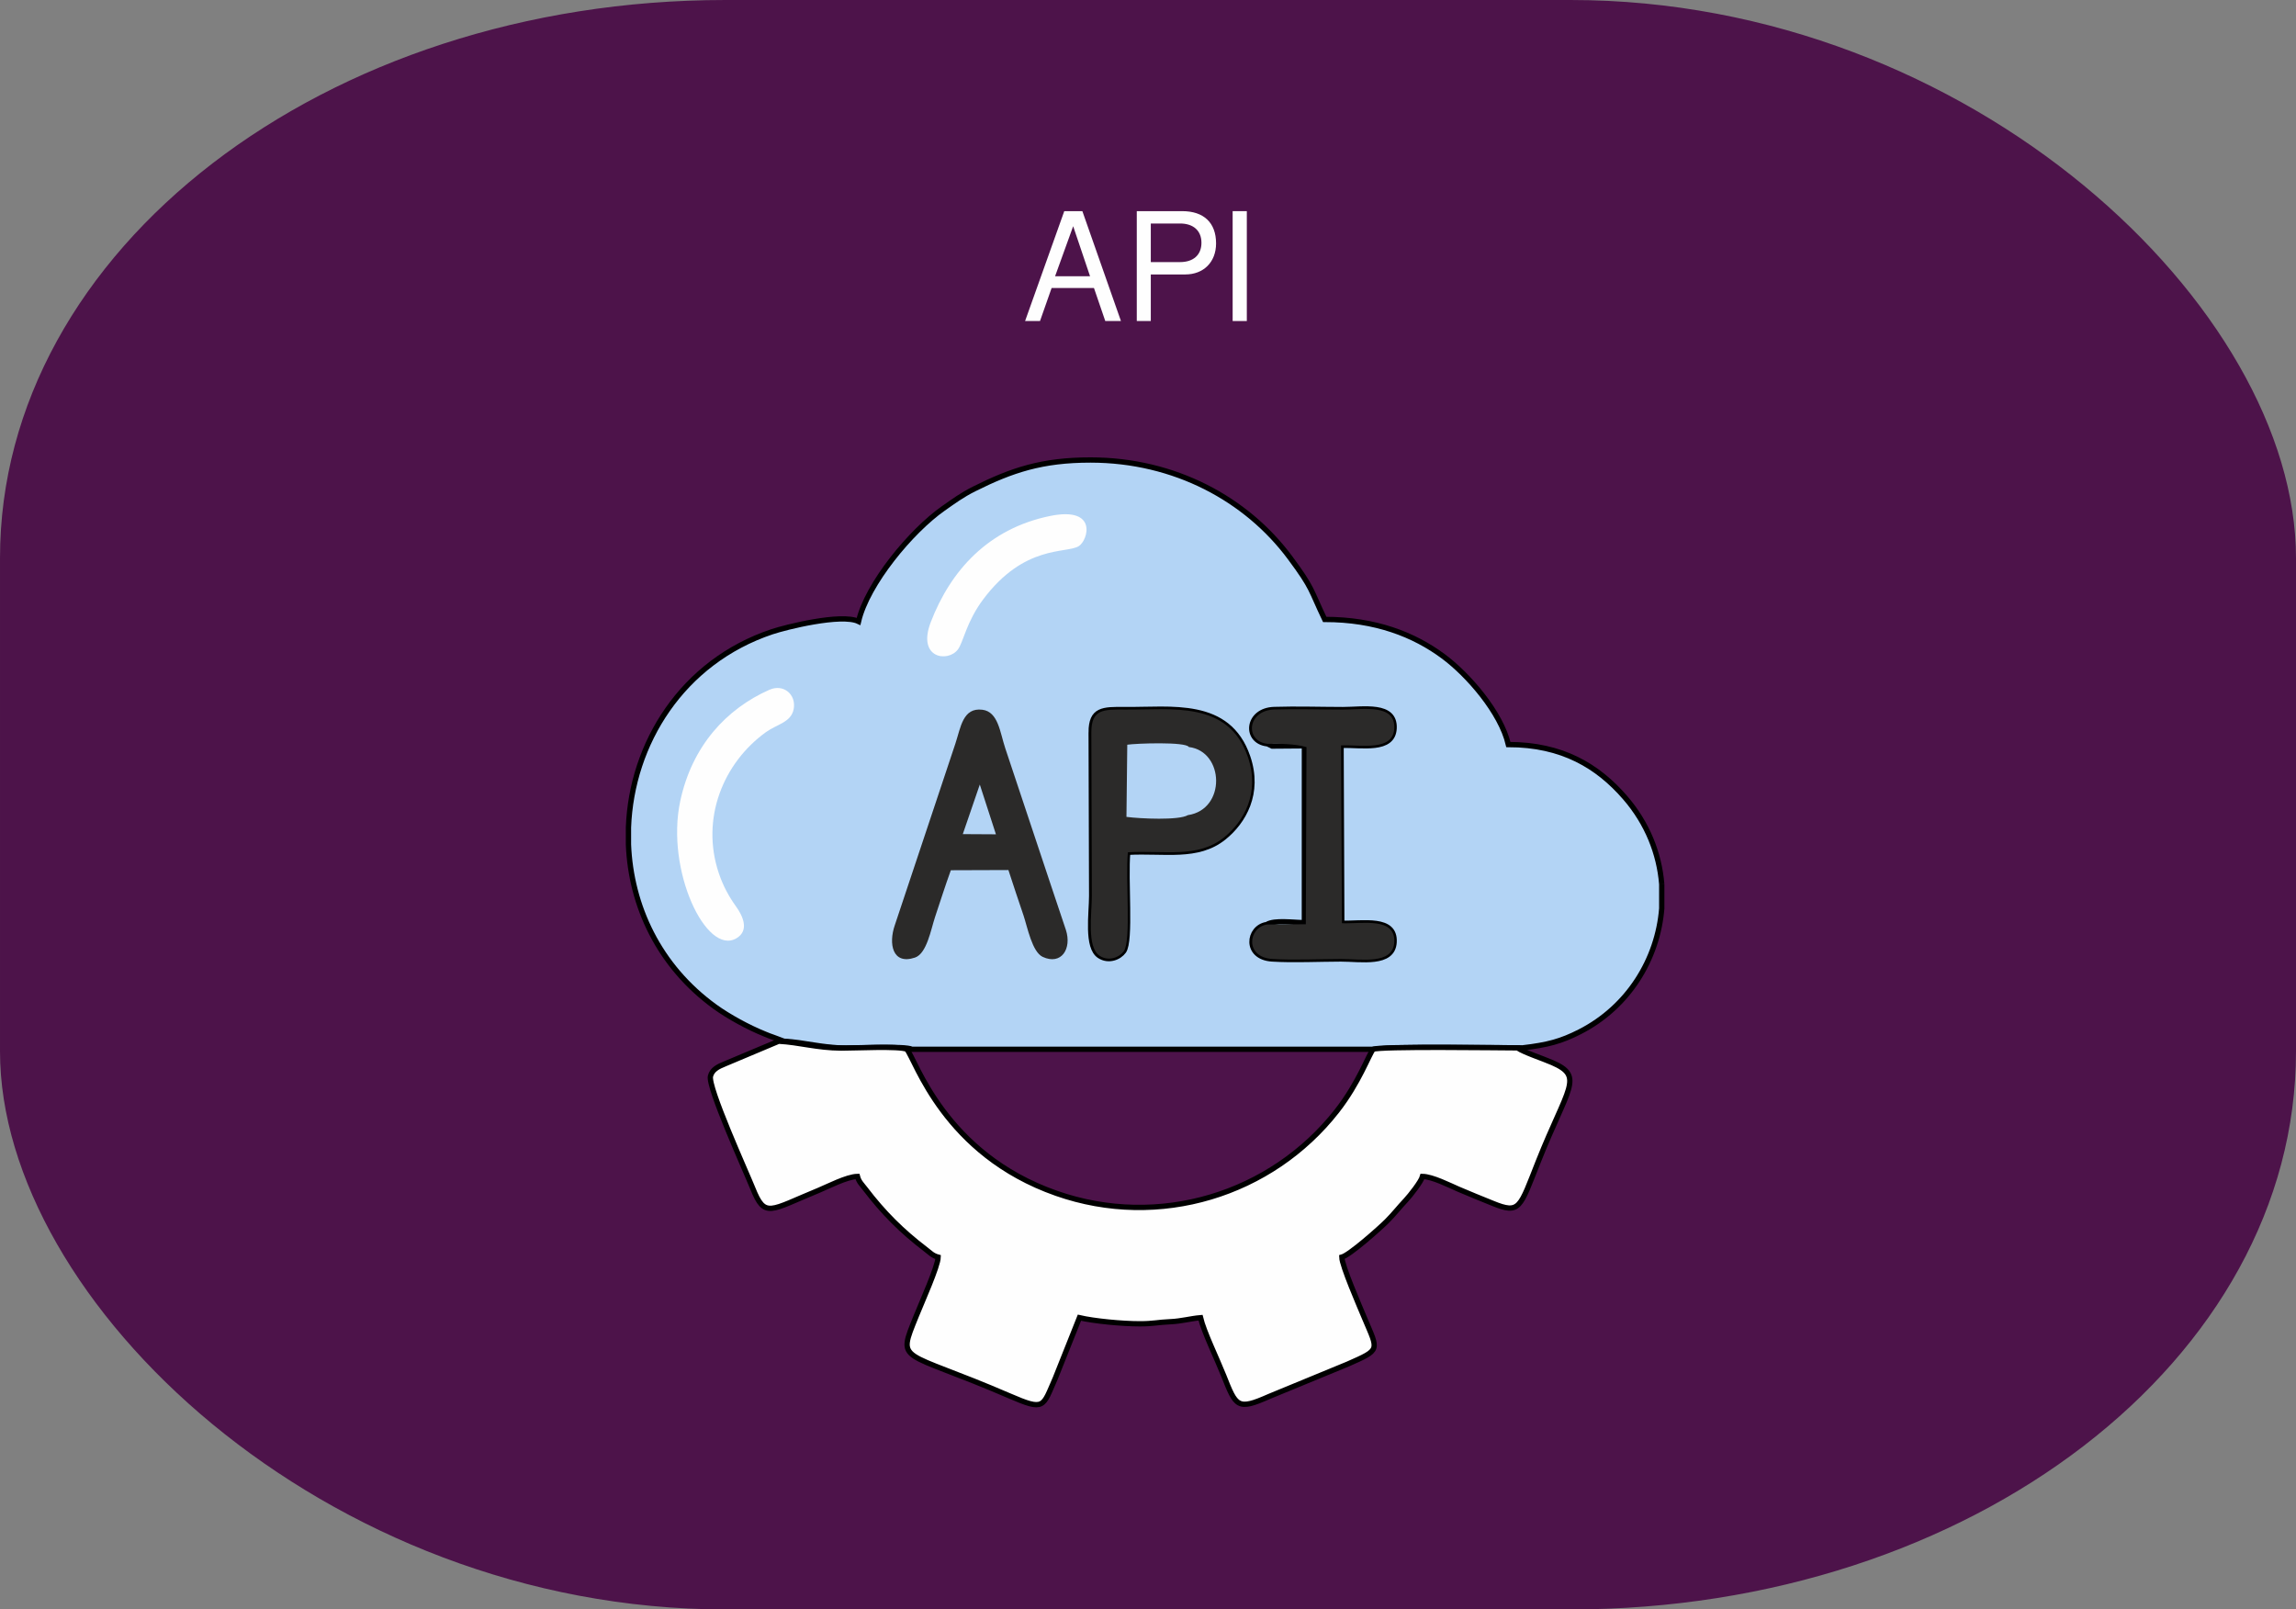 <?xml version="1.0" encoding="UTF-8"?>
<!DOCTYPE svg PUBLIC "-//W3C//DTD SVG 1.1//EN" "http://www.w3.org/Graphics/SVG/1.1/DTD/svg11.dtd">
<!-- Creator: CorelDRAW 2018 (64 bitů) -->
<svg xmlns="http://www.w3.org/2000/svg" xml:space="preserve" width="86.699mm" height="60.775mm" version="1.1" style="shape-rendering:geometricPrecision; text-rendering:geometricPrecision; image-rendering:optimizeQuality; fill-rule:evenodd; clip-rule:evenodd"
viewBox="0 0 8669.86 6077.5"
 xmlns:xlink="http://www.w3.org/1999/xlink">
 <rect x="0" y="0" width="8669.86" height="6077.5" fill="#808080" stroke="none"/>
 <defs>
  <style type="text/css">
   <![CDATA[
    .str0 {stroke:black;stroke-width:20;stroke-miterlimit:22.926}
    .fil2 {fill:#FEFEFE}
    .fil3 {fill:#2B2A29}
    .fil0 {fill:#4D134A}
    .fil1 {fill:#B3D4F5}
    .fil4 {fill:#FEFEFE;fill-rule:nonzero}
   ]]>
  </style>
 </defs>
 <g id="Vrstva_x0020_1">
  <g id="_2008609434000">
   <rect class="fil0" x="-0" y="0.01" width="8669.87" height="6077.47" rx="2738.53" ry="2106.96"/>
   <path class="fil1 str0" d="M6274.87 3339.12l0 91.43c-15.32,191.65 -126.37,372.51 -309.73,465.83 -70.08,35.67 -120.64,49.48 -216.09,60.53 -69.55,-0.13 -520.03,-6.58 -544.65,5.35l-1760.69 0c-27.4,-13.25 -201.11,-4.19 -247.57,-4.54 -93,-0.69 -158.05,-21.72 -236.24,-25.9l-38.86 -14.54c-16.09,-5.46 -16.84,-6.12 -33.08,-12.63 -61.71,-24.73 -136.46,-65.72 -187.22,-102.37 -213.21,-153.93 -318.5,-382.53 -327.63,-613.51l0 -63.94c11.68,-316.81 202.39,-625.53 541.91,-739.2 51.38,-17.2 262.01,-70.05 326.84,-38.94 33.1,-142.06 198.71,-341.53 320.12,-426.71 38.54,-27.04 70.77,-50.86 116.71,-73.81 142.13,-71 256.03,-109.25 439.54,-109.14 317.64,0.21 588.53,147.9 752.29,367.95 88.31,118.67 77.37,120.85 131.71,234.09 191.03,0 336.46,56.89 447.54,139.24 94.66,70.17 217.8,212.49 245.93,333.23 203.13,0 337.44,81.27 440.31,199.83 84.98,97.94 129.59,212.61 138.86,327.75z"/>
   <path class="fil1 str0" d="M4783.37 3491.17c28.37,-18.21 102.36,-7.17 142.05,-7.17l0.12 -667.63 -121.73 0.94 -17.64 -8.49c-87.05,-8.68 -78.46,-126.25 25.04,-129.61 84.47,-2.73 174.64,0.29 259.6,0.35 76.36,0.05 197.98,-23.08 193.45,70.84 -4.2,87.15 -122.68,61.93 -200.3,64.15l2.71 671.75c78.29,2.38 203.1,-23.83 197.56,71.86 -4.98,86 -125.55,62.99 -201.04,63.09 -81.66,0.11 -179.74,4.98 -259.57,-0.03 -104.79,-6.59 -91.24,-118.95 -20.25,-130.05z"/>
   <path class="fil1 str0" d="M4120.34 2765.82c0,-87.39 44.29,-87.21 127.43,-86.34 173.31,1.82 390.12,-36.09 463.66,178.92 47.04,137.54 -16.46,244.63 -90.08,303.85 -99.31,79.89 -223.98,48.53 -363,56.13 -9.79,103.04 13.19,333.54 -15.27,373.39 -16.41,22.96 -56.71,40.24 -91.59,17.33 -49.23,-32.36 -29.25,-159.03 -29.25,-226.01l-1.9 -617.27z"/>
   <path class="fil2" d="M2904.92 2604.87c-161.62,71.69 -292.04,211.53 -336.49,421.12 -55.34,260.96 98.67,583.98 212.09,517.31 50.63,-29.77 23.96,-85.4 -1.47,-120.68 -26.08,-36.18 -48.73,-77.34 -64.87,-125.48 -68.81,-205.27 16.06,-416.24 178.85,-533 40.26,-28.87 94.45,-36.41 103.98,-86.48 10.28,-54.05 -37.4,-97.05 -92.09,-72.79z"/>
   <path class="fil2" d="M3964.29 1948.58c-231.98,47.81 -374.43,205 -449.68,400.77 -52.86,137.53 65.72,153.36 102.88,102.61 20.3,-27.73 31.88,-103.82 94.32,-187.58 156.37,-209.79 314.97,-172.97 361.75,-202.06 34.85,-21.67 73.43,-151.38 -109.27,-113.74z"/>
   <path class="fil2 str0" d="M5729.68 3956.91c-69.55,-0.13 -520.03,-6.58 -544.65,5.35 -15.94,18.9 -53.2,126.22 -136.8,233.02 -247.21,315.82 -671.38,446.83 -1059.01,310.99 -424.67,-148.81 -531.13,-503.54 -564.88,-544.01 -27.4,-13.25 -201.11,-4.19 -247.57,-4.54 -93,-0.69 -158.05,-21.72 -236.24,-25.9l-203.82 85.71c-25.9,10.39 -47.47,21.51 -53.89,46 -10.88,41.45 134.68,361.49 159.62,423.58 46.15,114.94 63.49,83.82 249.5,7.58 32.76,-13.43 105.54,-51.44 145.8,-52.33 5.62,21.05 16.57,30.12 29.32,46.88 68.71,90.22 138.73,160.16 228.62,228.61 16.76,12.76 25.83,23.71 46.88,29.33 -0.77,34.75 -61.91,170.63 -82.66,222.16 -73.39,182.3 -61.4,123.1 351.52,301.52 134.47,58.11 125.08,43.11 173.34,-66.24l91.24 -228.82c55.76,12.99 160.83,23.06 228.62,23.06 50.47,0 68.55,-5.97 114.26,-7.87 42.15,-1.76 76.91,-12.08 114.36,-15.19 12,51.49 63.5,158.18 87.14,217.69 47.18,118.75 51.57,133.11 172.16,79.71l296.81 -122.33c124.99,-55.15 115.04,-50.12 64.38,-170.67 -20.05,-47.7 -86.32,-200.34 -87.05,-233.02 29.77,-7.95 142.97,-108.53 169.63,-135.2 27.78,-27.78 45.13,-51.05 72.4,-80.01 15.81,-16.8 57.44,-69.54 62.8,-89.61 37.84,0.84 101.92,33.56 135.03,47.86 45.64,19.71 83.56,34.7 129.47,53.42 103.81,42.33 102.57,18.74 173.18,-158.94 111.04,-279.38 173.74,-318.98 52.77,-371.83 -37.61,-16.44 -104.45,-37.79 -132.28,-55.96z"/>
   <path class="fil3" d="M4485.42 3078.09c-33.41,20.3 -180.03,13.43 -231.86,6.61l3.1 -272.54c32.85,-5.1 221.31,-11.83 232.49,8.71 134.48,16.33 141.5,235.96 -3.73,257.22zm-364.45 -312.27l1.9 617.27c0,66.98 -19.98,193.65 29.25,226.01 34.88,22.91 75.19,5.63 91.59,-17.33 28.46,-39.85 5.48,-270.35 15.27,-373.39 139.02,-7.6 263.69,23.76 363,-56.13 73.62,-59.22 137.12,-166.31 90.08,-303.85 -73.54,-215.01 -290.35,-177.1 -463.66,-178.92 -83.13,-0.87 -127.43,-1.05 -127.43,86.34z"/>
   <path class="fil3" d="M3699.81 2962.59l60.89 187.9 -125.1 -0.72 64.21 -187.18zm-109.37 323.58l217.37 -0.75c18.45,58.07 37.66,113.16 57.13,171.58 14.84,44.53 32.5,137.86 72.46,156.38 70.28,32.58 110.88,-30.94 87.3,-102.48 -19.32,-58.64 -38.2,-113.74 -57.45,-171.45l-171.48 -514.45c-19.6,-58.75 -26.06,-137.35 -86.24,-144.9 -74.16,-9.3 -81.83,67.64 -101.91,127.83 -19.44,58.28 -38.18,114.54 -57.15,171.48l-171.58 514.15c-24.29,70.2 -9.16,151.08 76.01,122.45 44.97,-15.12 60.33,-106.4 75.93,-153.19 20.11,-60.31 37.99,-116.72 59.61,-176.65z"/>
   <path class="fil3" d="M4786.8 2808.82c42.58,-0.83 104.34,-0.09 146.61,12.37l-2.53 668.93 -146.87 1.05c-71,11.1 -84.55,123.46 20.24,130.05 79.83,5.01 177.91,0.14 259.57,0.03 75.5,-0.1 196.06,22.91 201.04,-63.09 5.54,-95.69 -119.26,-69.48 -197.56,-71.86l-3.34 -671.75c77.62,-2.22 196.74,23 200.94,-64.15 4.52,-93.92 -117.09,-70.79 -193.46,-70.84 -84.95,-0.06 -175.13,-3.08 -259.6,-0.35 -103.5,3.36 -112.09,120.93 -25.04,129.61z"/>
   <path class="fil4" d="M4130.91 1087.61l42.69 124.66 59.19 0 -145.71 -414.95 -68.31 0 -147.99 414.95 56.35 0 43.83 -124.66 159.95 0zm-14.8 -44.4l-132.06 0 68.3 -188.97 63.76 188.97z"/>
   <path id="1" class="fil4" d="M4591.96 919.13c0,-77.98 -46.1,-121.81 -128.07,-121.81l-171.33 0 0 414.95 52.93 0 0 -175.89 130.35 0c68.31,0 116.12,-46.1 116.12,-117.25zm-246.47 70.58l0 -145.72 110.43 0c50.66,0 80.83,27.32 80.83,72.86 0,45.54 -30.17,72.86 -80.83,72.86l-110.43 0z"/>
   <polygon id="2" class="fil4" points="4708.08,797.32 4654.57,797.32 4654.57,1212.27 4708.08,1212.27 "/>
  </g>
 </g>
</svg>
